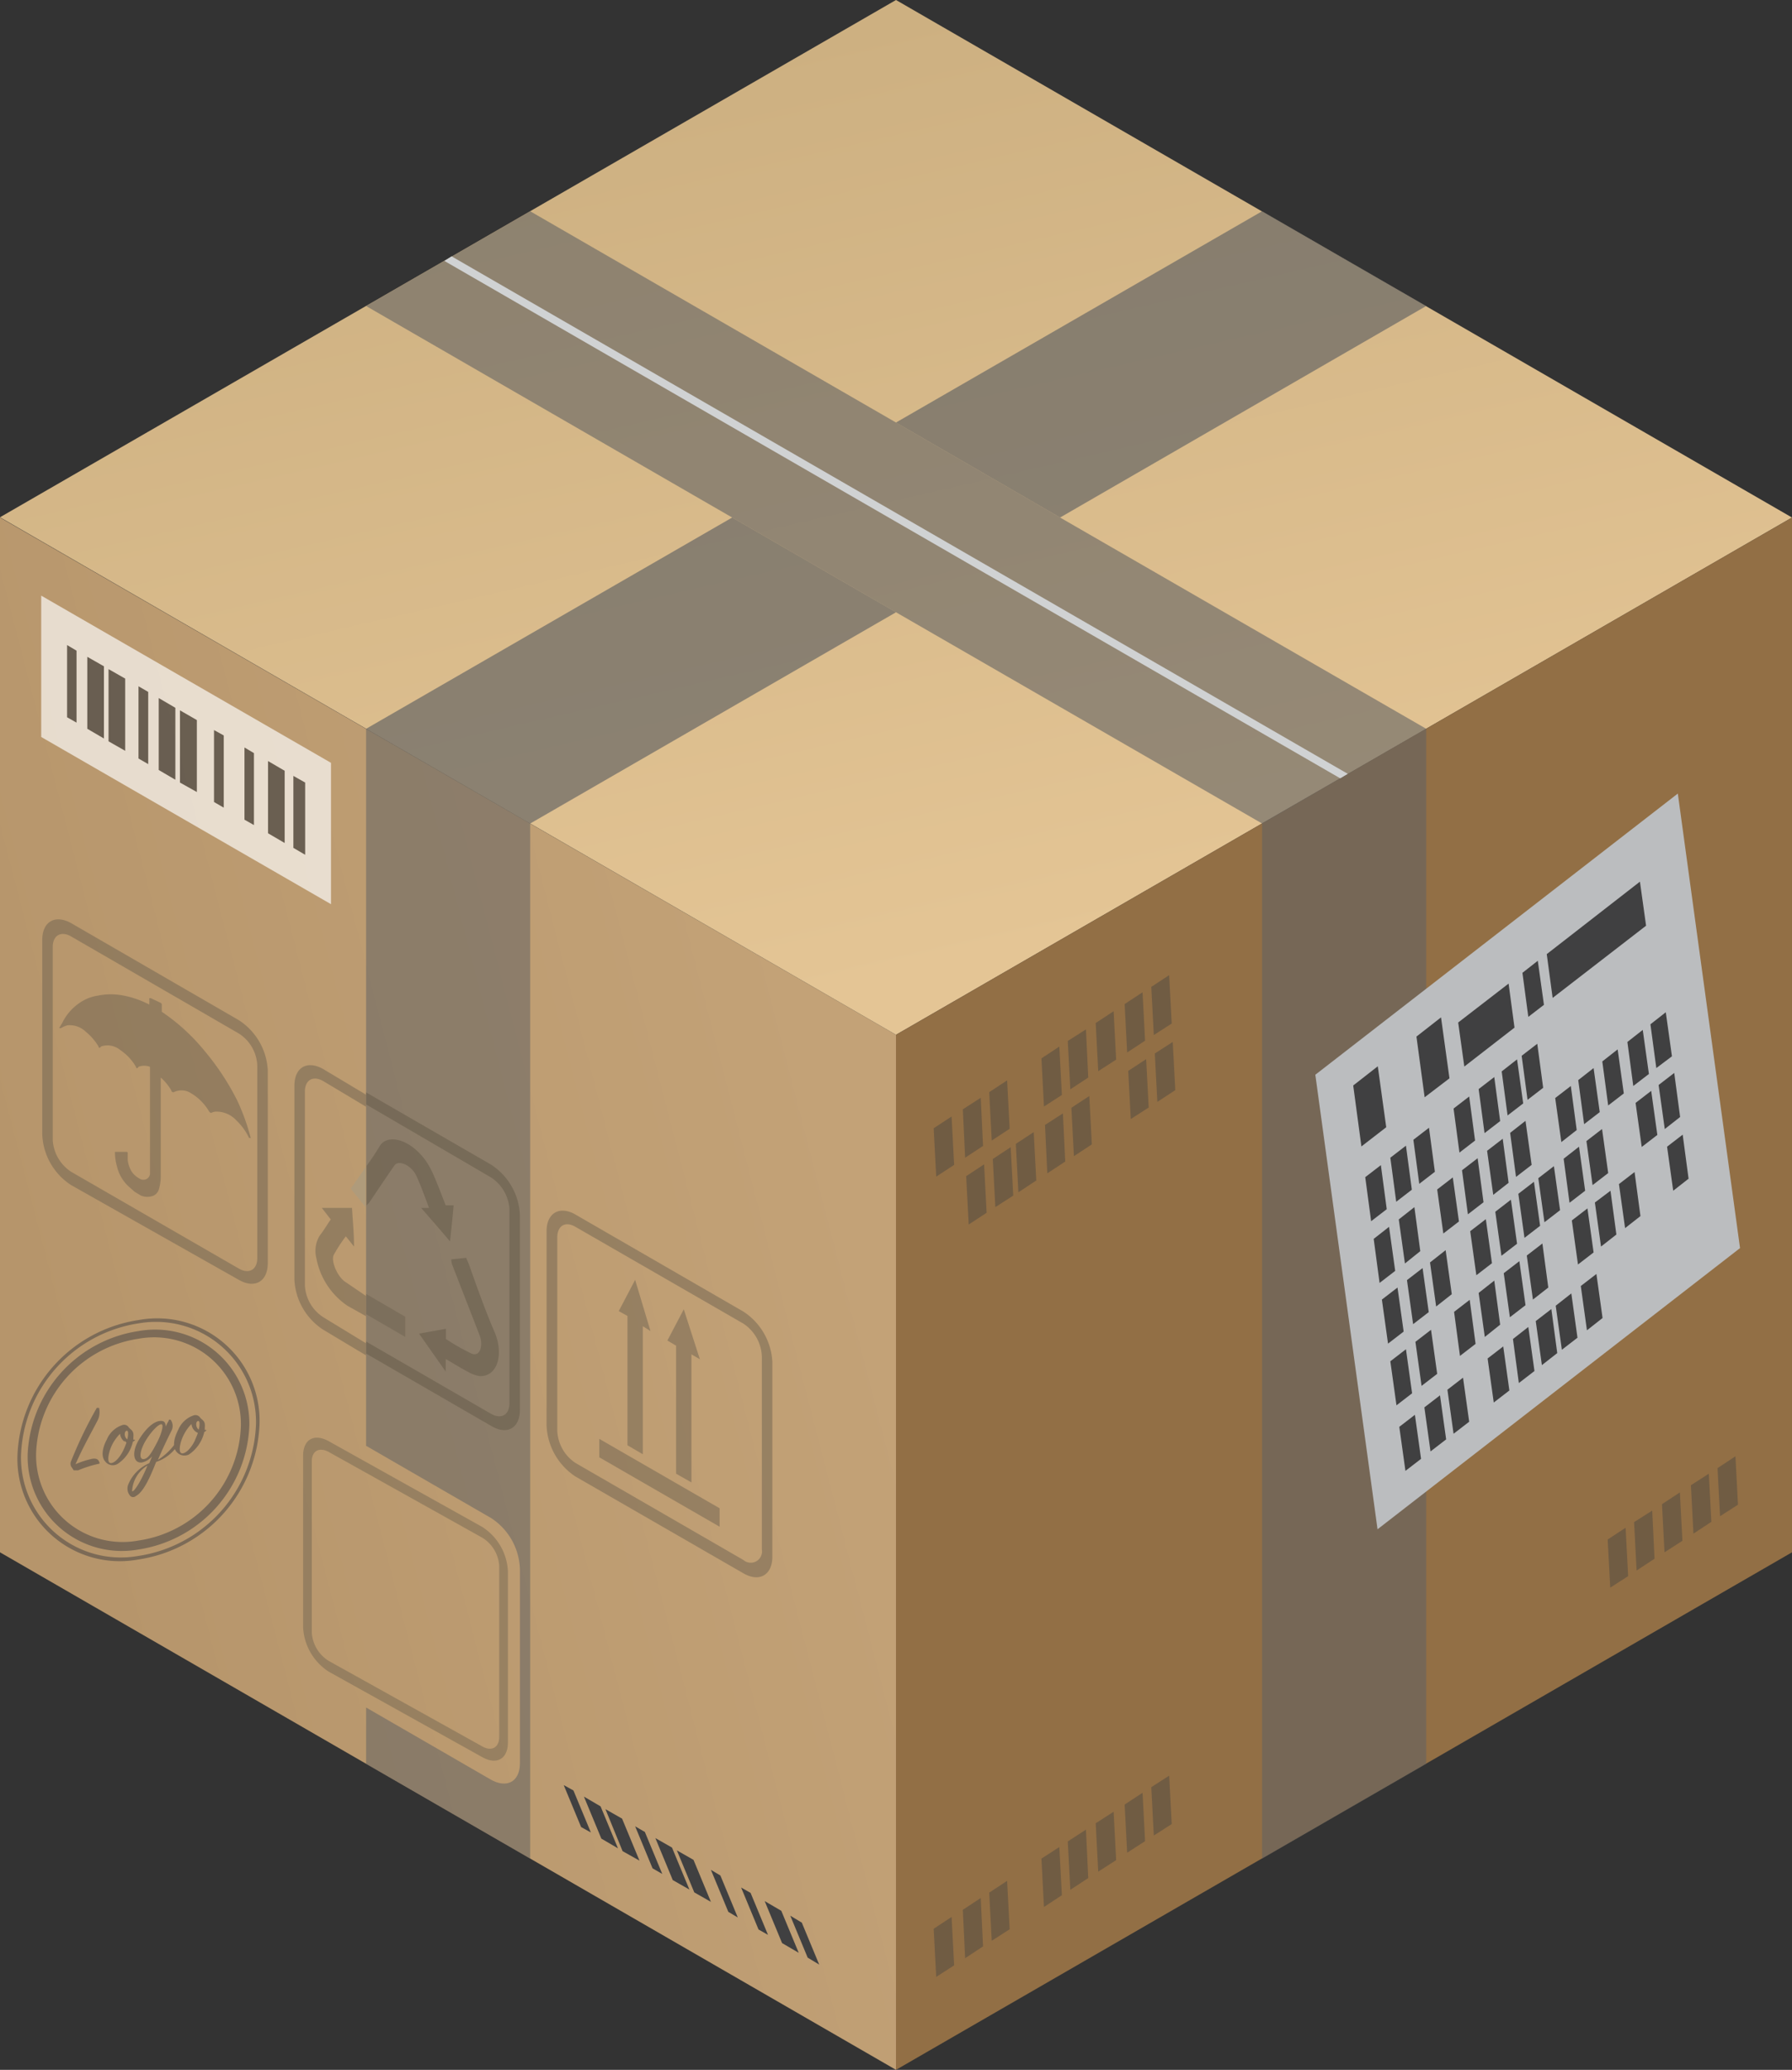 <svg xmlns="http://www.w3.org/2000/svg" xmlns:xlink="http://www.w3.org/1999/xlink" width="353.175" height="407.815" viewBox="0 0 353.175 407.815">
  <rect x="0" y="0" width="353.175" height="407.815" fill="#333333" stroke="none"/>
  <defs>
    <linearGradient id="linear-gradient" x1="0.108" y1="0.676" x2="0.898" y2="0.322" gradientUnits="objectBoundingBox">
      <stop offset="0" stop-color="#b6956b"/>
      <stop offset="1" stop-color="#c3a277"/>
    </linearGradient>
    <linearGradient id="linear-gradient-2" x1="0.336" y1="0.09" x2="0.653" y2="0.882" gradientUnits="objectBoundingBox">
      <stop offset="0" stop-color="#cdb081"/>
      <stop offset="1" stop-color="#e4c595"/>
    </linearGradient>
    <linearGradient id="linear-gradient-3" x1="-10.922" y1="0.69" x2="-10.167" y2="0.312" gradientUnits="objectBoundingBox">
      <stop offset="0.13" stop-color="#a78258"/>
      <stop offset="0.51" stop-color="#a27d53"/>
      <stop offset="1" stop-color="#926f45"/>
    </linearGradient>
  </defs>
  <g id="t1-box" transform="translate(102.997 42.98)">
    <g id="boxes_set_1" data-name="boxes set_1" transform="translate(-102.997 -42.98)">
      <g id="Group_58762" data-name="Group 58762">
        <path id="Path_130702" data-name="Path 130702" d="M6.59,229.113,183.177,331.079V127.146L6.59,25.23Z" transform="translate(-6.59 76.737)" fill="url(#linear-gradient)"/>
        <path id="Path_130703" data-name="Path 130703" d="M6.59,106.936,183.177,208.9,359.765,106.987,183.177,5.02Z" transform="translate(-6.59 -5.02)" fill="url(#linear-gradient-2)"/>
        <path id="Path_130704" data-name="Path 130704" d="M218.177,229.113,41.59,331.079V127.146L218.177,25.23Z" transform="translate(134.997 76.737)" fill="url(#linear-gradient-3)"/>
        <g id="Group_58759" data-name="Group 58759" transform="translate(8.123 117.355)" opacity="0.66">
          <path id="Path_130705" data-name="Path 130705" d="M65.313,61.226,8.2,28.28V56.13L65.313,89.076Z" transform="translate(-8.2 -28.28)" fill="#fff"/>
          <path id="Path_130706" data-name="Path 130706" d="M11.077,31.32,9.21,30.21V44.438l1.867,1.06Z" transform="translate(-4.114 -20.472)" fill="#404041"/>
          <path id="Path_130707" data-name="Path 130707" d="M13.279,32.537,10,30.67V44.847l3.279,1.917Z" transform="translate(-0.918 -18.612)" fill="#404041"/>
          <path id="Path_130708" data-name="Path 130708" d="M14.109,33.017,10.83,31.15V45.378l3.279,1.867Z" transform="translate(2.439 -16.67)" fill="#404041"/>
          <path id="Path_130709" data-name="Path 130709" d="M13.917,32.93,12,31.82V46.048l1.917,1.11Z" transform="translate(7.172 -13.959)" fill="#404041"/>
          <path id="Path_130710" data-name="Path 130710" d="M16.867,34.59,14.95,33.53V47.707l1.917,1.11Z" transform="translate(19.106 -7.042)" fill="#404041"/>
          <path id="Path_130711" data-name="Path 130711" d="M18.007,35.32,16.14,34.21V48.438l1.867,1.06Z" transform="translate(23.92 -4.291)" fill="#404041"/>
          <path id="Path_130712" data-name="Path 130712" d="M16.069,34.2,12.79,32.28V46.457l3.279,1.917Z" transform="translate(10.368 -12.099)" fill="#404041"/>
          <path id="Path_130713" data-name="Path 130713" d="M16.95,34.677,13.62,32.76V46.988l3.33,1.867Z" transform="translate(13.726 -10.157)" fill="#404041"/>
          <path id="Path_130714" data-name="Path 130714" d="M20.339,36.657,17.06,34.74V48.968l3.279,1.917Z" transform="translate(27.642 -2.147)" fill="#404041"/>
          <path id="Path_130715" data-name="Path 130715" d="M20.371,36.632,18.05,35.32V49.5l2.321,1.362Z" transform="translate(31.647 0.199)" fill="#404041"/>
        </g>
        <path id="Path_130769" data-name="Path 130769" d="M20.89,66.854,53.231,85.522l72.1-41.624L93.039,25.23Z" transform="translate(51.259 76.737)" fill="rgba(99,99,99,0.67)"/>
        <path id="Path_130770" data-name="Path 130770" d="M146.079,31.938,113.739,13.27,41.59,54.894,73.931,73.612Z" transform="translate(134.997 28.354)" fill="rgba(99,99,99,0.67)"/>
        <path id="Path_130771" data-name="Path 130771" d="M157.669,73.612,125.329,54.894,53.231,13.27,20.89,31.938,93.039,73.612l32.29,18.668L197.477,133.9l32.341-18.668Z" transform="translate(51.259 28.354)" fill="rgba(99,99,99,0.6)"/>
        <path id="Path_130772" data-name="Path 130772" d="M200.537,117.9,23.95,15.938l1.413-.908L202,117Z" transform="translate(63.637 35.474)" fill="#d0d2d3"/>
        <path id="Path_130773" data-name="Path 130773" d="M88.231,237.413V33.48L55.89,52.1V256.081Z" transform="translate(192.846 110.111)" fill="rgba(99,99,99,0.59)"/>
        <path id="Path_130774" data-name="Path 130774" d="M37.608,55.052a38.9,38.9,0,0,0-7.618-7.164l-.858-.605V45.97a.454.454,0,0,0-.252-.454l-1.917-.908h-.3a10.493,10.493,0,0,1,0,1.261h0A18.567,18.567,0,0,0,21.614,44.1a12.664,12.664,0,0,0-5.045,0,8.526,8.526,0,0,0-2.775.908A10.09,10.09,0,0,0,9.556,49.4L8.9,50.511h.353a5.649,5.649,0,0,1,1.261-.555,4.541,4.541,0,0,1,3.633,1.261,11,11,0,0,1,2.523,2.926c0,.3.3.353.454,0a3.885,3.885,0,0,1,3.784.656,10.091,10.091,0,0,1,3.128,3.33c0,.353.353.353.5,0a3.179,3.179,0,0,1,2.27,0V79.27a1.314,1.314,0,0,1-2.018.908,4.339,4.339,0,0,1-1.564-1.362,5.55,5.55,0,0,1-.807-2.321q0-.605,0-1.211c0-.4,0-.353-.3-.4H19.9a10.091,10.091,0,0,0,.4,2.876,7.871,7.871,0,0,0,2.119,3.784l1.362,1.211,1.261.757h0a3.33,3.33,0,0,0,2.472,0,2.018,2.018,0,0,0,1.06-1.312,9.031,9.031,0,0,0,.353-2.674V60.249A10.091,10.091,0,0,1,31,62.771a.388.388,0,0,0,.5.353,3.431,3.431,0,0,1,3.027,0,10.091,10.091,0,0,1,3.885,3.734s.252.4.454.353a2.422,2.422,0,0,1,.858-.252,5.348,5.348,0,0,1,4.137,1.766,11.5,11.5,0,0,1,2.472,3.431h.252c.252,0,0,0,0-.3a43.339,43.339,0,0,0-2.573-7.063A49.949,49.949,0,0,0,37.608,55.052Z" transform="translate(2.755 152.06)" fill="rgba(110,99,80,0.5)"/>
        <path id="Path_130775" data-name="Path 130775" d="M46.988,60.791,13.941,41.669c-3.179-1.766-5.7-.3-5.7,3.33V83.193a12.462,12.462,0,0,0,5.7,10.091l33.047,18.668c3.179,1.816,5.7.3,5.7-3.279V70.63a12.512,12.512,0,0,0-5.7-9.838Zm3.633,46.871c0,2.27-1.615,3.229-3.633,2.069L13.941,90.66A8.022,8.022,0,0,1,10.309,84.4V46.362c0-2.27,1.615-3.229,3.633-2.069L46.988,63.415a7.871,7.871,0,0,1,3.633,6.256Z" transform="translate(0.085 140.216)" fill="rgba(110,99,80,0.5)"/>
        <path id="Path_130776" data-name="Path 130776" d="M53.747,78.757l-30.272-16.9c-2.926-1.615-5.045-.3-5.045,2.876v33.8a11.049,11.049,0,0,0,5.045,8.728l30.272,16.851c2.876,1.615,5.045.3,5.045-2.876v-33.8a11,11,0,0,0-5.045-8.678Zm3.33,41.422c0,2.018-1.514,2.876-3.33,1.816L23.475,105.144a7.063,7.063,0,0,1-3.33-5.55V65.79c0-2.018,1.463-2.825,3.33-1.816l30.272,16.9a7.013,7.013,0,0,1,3.33,5.5Z" transform="translate(41.307 222.097)" fill="rgba(110,99,80,0.46)"/>
        <path id="Path_130777" data-name="Path 130777" d="M24.955,66.872c-1.615-.908-3.078-4.188-2.422-5.449A29.966,29.966,0,0,1,24.9,57.79l1.615,2.018c0-2.624-.252-5.045-.4-7.618H20.162l1.766,2.27c-.757,1.11-1.413,2.22-2.17,3.179a5.8,5.8,0,0,0-.656,4.49,14.531,14.531,0,0,0,6.1,9.334l3.683,2.069V69.546Z" transform="translate(43.258 185.799)" fill="rgba(110,99,80,0.5)"/>
        <path id="Path_130778" data-name="Path 130778" d="M20.795,54.132a8.574,8.574,0,0,0-.5.706l2.926,3.633h0V50.6C22.46,51.76,21.6,52.921,20.795,54.132Z" transform="translate(48.831 179.367)" fill="#af9b7b"/>
        <path id="Path_130779" data-name="Path 130779" d="M23.791,96.285a7.921,7.921,0,0,1-3.633-6.256V51.835c0-2.321,1.615-3.229,3.633-2.069l8.426,5.045V52.441L23.791,47.4c-3.179-1.816-5.7-.353-5.7,3.279V88.919a12.512,12.512,0,0,0,5.7,9.838l8.426,5.045v-2.371Z" transform="translate(39.932 163.248)" fill="rgba(110,99,80,0.5)"/>
        <g id="Group_58761" data-name="Group 58761" transform="translate(107.718 238.53)">
          <path id="Path_130780" data-name="Path 130780" d="M34.375,88.541,37.4,90.257V65.03l1.665.959L35.889,56.15,32.66,62.305l1.715,1.009Z" transform="translate(-8.846 -36.711)" fill="rgba(110,99,80,0.5)"/>
          <path id="Path_130781" data-name="Path 130781" d="M32.475,87.593,35.5,89.359V64.132l1.514.959L33.989,55,30.76,61.155l1.715.959Z" transform="translate(-16.532 -41.364)" fill="rgba(110,99,80,0.5)"/>
          <path id="Path_130782" data-name="Path 130782" d="M30,64.843,53.713,78.516V74.883L30,61.21Z" transform="translate(-19.607 -16.242)" fill="rgba(110,99,80,0.5)"/>
          <path id="Path_130783" data-name="Path 130783" d="M66.739,72.19l-33.1-19.122c-3.128-1.816-5.7-.3-5.7,3.279V94.591a12.664,12.664,0,0,0,5.7,10.091l33.1,19.071c3.128,1.816,5.7.353,5.7-3.279V82.028a12.613,12.613,0,0,0-5.7-9.838Zm3.633,46.871a2.22,2.22,0,0,1-3.633,2.069l-33.1-19.122a8.022,8.022,0,0,1-3.582-6.256V57.558c0-2.321,1.615-3.229,3.582-2.069l33.1,19.071a8.123,8.123,0,0,1,3.633,6.509Z" transform="translate(-27.94 -52.297)" fill="rgba(110,99,80,0.5)"/>
        </g>
        <path id="Path_130784" data-name="Path 130784" d="M20.89,174.75l24.621,14.228a12.462,12.462,0,0,1,5.7,10.091v38.193c0,3.633-2.523,5.045-5.7,3.279L20.89,226.313v11.1l32.341,18.668V52.148L20.89,33.48Z" transform="translate(51.259 110.111)" fill="rgba(99,99,99,0.54)"/>
        <path id="Path_130785" data-name="Path 130785" d="M29.569,55.7l5.348,13.774c.757,2.069,0,4.238-1.615,3.532a40.36,40.36,0,0,1-5.045-2.876V68.116l-5.3.959,1.06,1.514,4.188,5.954h0V74.069c1.665.959,3.179,1.917,4.743,2.724a6.105,6.105,0,0,0,2.069.656c3.582,0,4.591-4.591,2.825-8.678s-3.481-8.88-5.045-13.32l-.555-1.312-2.926.3A2.941,2.941,0,0,0,29.569,55.7Z" transform="translate(59.632 193.688)" fill="rgba(110,99,80,0.69)"/>
        <path id="Path_130786" data-name="Path 130786" d="M28.609,64.026V60.04l-.959-.555L20.89,55.55v3.986l6.761,3.935Z" transform="translate(51.259 199.392)" fill="rgba(110,99,80,0.5)"/>
        <path id="Path_130787" data-name="Path 130787" d="M26.409,54.641c.858-1.16,3.38,0,4.339,2.119s1.665,4.137,2.472,6.256H31.657c1.968,2.27,3.834,4.389,5.7,6.609.252-2.422.5-4.692.706-7.114H36.5c-.807-2.069-1.564-4.087-2.422-6.054a17.1,17.1,0,0,0-1.463-2.674c-3.128-4.389-7.618-5.449-9.132-2.926-.807,1.362-1.665,2.624-2.573,3.885v7.77l.454-.454C22.979,59.687,24.744,57.013,26.409,54.641Z" transform="translate(51.339 174.973)" fill="rgba(110,99,80,0.69)"/>
        <path id="Path_130788" data-name="Path 130788" d="M51.213,110.192V72a12.462,12.462,0,0,0-5.7-10.091L20.89,47.68v2.371L45.511,64.431a8.022,8.022,0,0,1,3.633,6.256v38.244c0,2.27-1.615,3.229-3.633,2.069L20.89,96.771v2.371L45.511,113.37C48.69,115.288,51.213,113.825,51.213,110.192Z" transform="translate(51.259 167.555)" fill="rgba(110,99,80,0.69)"/>
        <g id="Group_58760" data-name="Group 58760" transform="translate(259.23 156.355)">
          <path id="Path_130716" data-name="Path 130716" d="M141.672,125.565l-71.442,55.4L57.97,91.408l71.442-55.4Z" transform="translate(-57.97 -36.01)" fill="#bbbdbf"/>
          <path id="Path_130717" data-name="Path 130717" d="M65.958,58.668l-4.894,3.784L59.45,50.444l4.844-3.784Z" transform="translate(-51.983 7.073)" fill="#404041"/>
          <path id="Path_130718" data-name="Path 130718" d="M68.428,56.758l-4.894,3.734L61.92,48.534l4.844-3.784Z" transform="translate(-41.991 -0.654)" fill="#404041"/>
          <path id="Path_130719" data-name="Path 130719" d="M74.65,52.108l-9.889,7.669L63.55,51.1l9.939-7.669Z" transform="translate(-35.397 -5.993)" fill="#404041"/>
          <path id="Path_130720" data-name="Path 130720" d="M64.158,59.2,61.08,61.569l-1.16-8.678L63,50.52Z" transform="translate(-50.082 22.688)" fill="#404041"/>
          <path id="Path_130721" data-name="Path 130721" d="M65.138,58.438,62.06,60.809,60.9,52.131l3.078-2.371Z" transform="translate(-46.117 19.614)" fill="#404041"/>
          <path id="Path_130722" data-name="Path 130722" d="M66.038,57.738,62.96,60.109,61.8,51.431l3.078-2.371Z" transform="translate(-42.476 16.782)" fill="#404041"/>
          <path id="Path_130723" data-name="Path 130723" d="M67.608,56.518,64.53,58.889l-1.16-8.678,3.078-2.371Z" transform="translate(-36.125 11.847)" fill="#404041"/>
          <path id="Path_130724" data-name="Path 130724" d="M68.588,55.758,65.51,58.129l-1.16-8.678,3.078-2.371Z" transform="translate(-32.161 8.772)" fill="#404041"/>
          <path id="Path_130725" data-name="Path 130725" d="M69.488,55.068,66.41,57.439l-1.16-8.678,3.027-2.371Z" transform="translate(-28.52 5.981)" fill="#404041"/>
          <path id="Path_130726" data-name="Path 130726" d="M70.268,54.458,67.19,56.829l-1.16-8.678,3.078-2.371Z" transform="translate(-25.364 3.513)" fill="#404041"/>
          <path id="Path_130727" data-name="Path 130727" d="M64.488,61.608,61.41,63.979,60.25,55.3l3.027-2.371Z" transform="translate(-48.747 32.437)" fill="#404041"/>
          <path id="Path_130728" data-name="Path 130728" d="M65.468,60.838,62.441,63.26,61.23,54.582l3.078-2.422Z" transform="translate(-44.782 29.322)" fill="#404041"/>
          <path id="Path_130729" data-name="Path 130729" d="M67.019,59.678l-3.078,2.371L62.73,53.371,65.808,51Z" transform="translate(-38.714 24.63)" fill="#404041"/>
          <path id="Path_130730" data-name="Path 130730" d="M67.938,58.928,64.86,61.3,63.7,52.621l3.078-2.371Z" transform="translate(-34.79 21.596)" fill="#404041"/>
          <path id="Path_130731" data-name="Path 130731" d="M68.918,58.168l-3.027,2.371L64.68,51.861l3.078-2.371Z" transform="translate(-30.826 18.521)" fill="#404041"/>
          <path id="Path_130732" data-name="Path 130732" d="M69.818,57.468,66.74,59.839l-1.16-8.678,3.027-2.371Z" transform="translate(-27.185 15.69)" fill="#404041"/>
          <path id="Path_130733" data-name="Path 130733" d="M71.578,56.108l-3.027,2.371L67.34,49.8l3.078-2.371Z" transform="translate(-20.065 10.188)" fill="#404041"/>
          <path id="Path_130734" data-name="Path 130734" d="M72.478,55.408,69.4,57.779,68.24,49.1l3.027-2.371Z" transform="translate(-16.424 7.356)" fill="#404041"/>
          <path id="Path_130735" data-name="Path 130735" d="M73.418,54.678,70.34,57.049l-1.16-8.678L72.207,46Z" transform="translate(-12.622 4.403)" fill="#404041"/>
          <path id="Path_130736" data-name="Path 130736" d="M74.4,53.918,71.32,56.289l-1.16-8.678,3.027-2.371Z" transform="translate(-8.657 1.329)" fill="#404041"/>
          <path id="Path_130737" data-name="Path 130737" d="M75.3,53.228,72.22,55.549l-1.16-8.628,3.027-2.371Z" transform="translate(-5.016 -1.463)" fill="#404041"/>
          <path id="Path_130738" data-name="Path 130738" d="M64.859,63.978l-3.078,2.371L60.57,57.671,63.648,55.3Z" transform="translate(-47.452 42.025)" fill="#404041"/>
          <path id="Path_130739" data-name="Path 130739" d="M65.839,63.218l-3.078,2.371L61.55,56.911l3.078-2.371Z" transform="translate(-43.488 38.95)" fill="#404041"/>
          <path id="Path_130740" data-name="Path 130740" d="M66.739,62.518,63.661,64.94,62.45,56.262l3.078-2.422Z" transform="translate(-39.847 36.119)" fill="#404041"/>
          <path id="Path_130741" data-name="Path 130741" d="M68.309,61.308l-3.078,2.371L64.02,55,67.1,52.63Z" transform="translate(-33.496 31.224)" fill="#404041"/>
          <path id="Path_130742" data-name="Path 130742" d="M69.289,60.548l-3.078,2.371L65,54.241l3.078-2.371Z" transform="translate(-29.531 28.149)" fill="#404041"/>
          <path id="Path_130743" data-name="Path 130743" d="M70.189,59.848l-3.078,2.371L65.9,53.541l3.078-2.371Z" transform="translate(-25.89 25.318)" fill="#404041"/>
          <path id="Path_130744" data-name="Path 130744" d="M70.969,59.238l-3.078,2.371L66.68,52.931l3.078-2.371Z" transform="translate(-22.735 22.85)" fill="#404041"/>
          <path id="Path_130745" data-name="Path 130745" d="M71.908,58.478,68.83,60.849l-1.16-8.678L70.7,49.8Z" transform="translate(-18.73 19.775)" fill="#404041"/>
          <path id="Path_130746" data-name="Path 130746" d="M72.849,57.788l-3.078,2.371L68.56,51.481l3.078-2.371Z" transform="translate(-15.13 16.984)" fill="#404041"/>
          <path id="Path_130747" data-name="Path 130747" d="M74.769,56.3l-3.078,2.371L70.48,49.991l3.078-2.371Z" transform="translate(-7.363 10.957)" fill="#404041"/>
          <path id="Path_130748" data-name="Path 130748" d="M75.618,55.6l-3.027,2.371L71.38,49.291l3.078-2.371Z" transform="translate(-3.722 8.125)" fill="#404041"/>
          <path id="Path_130749" data-name="Path 130749" d="M65.539,68.948l-3.078,2.371L61.25,62.641l3.078-2.371Z" transform="translate(-44.701 62.13)" fill="#404041"/>
          <path id="Path_130750" data-name="Path 130750" d="M66.519,68.188l-3.078,2.371L62.23,61.881l3.078-2.371Z" transform="translate(-40.737 59.056)" fill="#404041"/>
          <path id="Path_130751" data-name="Path 130751" d="M67.419,67.5l-3.078,2.371L63.13,61.191l3.078-2.371Z" transform="translate(-37.096 56.264)" fill="#404041"/>
          <path id="Path_130752" data-name="Path 130752" d="M68.989,66.278l-3.078,2.371L64.7,59.971,67.778,57.6Z" transform="translate(-30.745 51.329)" fill="#404041"/>
          <path id="Path_130753" data-name="Path 130753" d="M69.928,65.518,66.85,67.889l-1.16-8.678,3.027-2.371Z" transform="translate(-26.74 48.255)" fill="#404041"/>
          <path id="Path_130754" data-name="Path 130754" d="M70.818,64.818l-3.027,2.371L66.58,58.511l3.078-2.371Z" transform="translate(-23.14 45.423)" fill="#404041"/>
          <path id="Path_130755" data-name="Path 130755" d="M71.649,64.258,68.571,66.63,67.36,57.952l3.078-2.422Z" transform="translate(-19.984 42.955)" fill="#404041"/>
          <path id="Path_130756" data-name="Path 130756" d="M72.629,63.448,69.551,65.87,68.34,57.141l3.078-2.371Z" transform="translate(-16.02 39.881)" fill="#404041"/>
          <path id="Path_130757" data-name="Path 130757" d="M65.189,66.388l-3.078,2.371L60.9,60.081l3.078-2.371Z" transform="translate(-46.117 51.774)" fill="#404041"/>
          <path id="Path_130758" data-name="Path 130758" d="M66.169,65.628,63.091,68,61.88,59.321l3.078-2.371Z" transform="translate(-42.153 48.7)" fill="#404041"/>
          <path id="Path_130759" data-name="Path 130759" d="M67.628,64.458,64.55,66.829l-1.16-8.678,3.078-2.371Z" transform="translate(-36.044 43.967)" fill="#404041"/>
          <path id="Path_130760" data-name="Path 130760" d="M68.588,63.708,65.561,66.13,64.35,57.452l3.078-2.422Z" transform="translate(-32.161 40.933)" fill="#404041"/>
          <path id="Path_130761" data-name="Path 130761" d="M69.619,62.948l-3.078,2.371L65.33,56.641l3.078-2.371Z" transform="translate(-28.196 37.858)" fill="#404041"/>
          <path id="Path_130762" data-name="Path 130762" d="M70.468,62.258l-3.027,2.371L66.23,55.951l3.078-2.371Z" transform="translate(-24.555 35.067)" fill="#404041"/>
          <path id="Path_130763" data-name="Path 130763" d="M72.279,60.888,69.2,63.259,67.99,54.581l3.078-2.371Z" transform="translate(-17.436 29.525)" fill="#404041"/>
          <path id="Path_130764" data-name="Path 130764" d="M73.128,60.148,70.1,62.519,68.89,53.841l3.078-2.321Z" transform="translate(-13.795 26.733)" fill="#404041"/>
          <path id="Path_130765" data-name="Path 130765" d="M74.068,59.468l-3.027,2.371L69.83,53.161l3.078-2.371Z" transform="translate(-9.992 23.78)" fill="#404041"/>
          <path id="Path_130766" data-name="Path 130766" d="M75.948,58.008l-3.027,2.371L71.71,51.7l3.078-2.371Z" transform="translate(-2.387 17.874)" fill="#404041"/>
          <path id="Path_130767" data-name="Path 130767" d="M70.3,51.218,67.22,53.589l-1.16-8.678,3.027-2.371Z" transform="translate(-25.243 -9.594)" fill="#404041"/>
          <path id="Path_130768" data-name="Path 130768" d="M86.586,48.128,68.17,62.356l-1.16-8.628L85.375,39.45Z" transform="translate(-21.4 -22.094)" fill="#404041"/>
        </g>
      </g>
      <g id="Group_58764" data-name="Group 58764" transform="translate(3.428 259.748)" opacity="0.5">
        <g id="Group_58763" data-name="Group 58763" transform="translate(10.469 17.645)">
          <path id="Path_130789" data-name="Path 130789" d="M13.358,70.091c.959-.252,1.463,0,1.665.605s0,0,0,.3a22,22,0,0,0-4.188,1.312H9.978l-.5-.757a1.261,1.261,0,0,1,0-1.11A83.957,83.957,0,0,1,14.519,60h.454a3.712,3.712,0,0,1-.454,2.775c-.757,1.514-2.775,5.045-4.188,8.325a16.8,16.8,0,0,1,3.027-1.009Z" transform="translate(-9.344 -60)" fill="#414042"/>
          <path id="Path_130790" data-name="Path 130790" d="M16.559,64a7.013,7.013,0,0,1-3.027,4.389,1.867,1.867,0,0,1-2.422-.5c-.858-.959-.555-2.674.3-4.289a5.045,5.045,0,0,1,3.078-2.876,1.059,1.059,0,0,1,1.261.454c.454.555,1.06.605.908,1.968v.454h.353A.858.858,0,0,1,16.559,64Zm-1.615,0a2.119,2.119,0,0,1-.908-1.564A8.677,8.677,0,0,0,12.573,64.4c-.807,1.564-1.11,3.38-.605,3.734s1.715-.454,2.674-2.371a13.574,13.574,0,0,0,.656-1.615.757.757,0,0,1-.353-.4Zm.656-1.766c0-.605-.5-.454-.605,0a1.312,1.312,0,0,0,.454,1.312A3.935,3.935,0,0,0,15.6,61.98Z" transform="translate(-4.271 -57.338)" fill="#414042"/>
          <path id="Path_130791" data-name="Path 130791" d="M17.226,68.805c-1.06,2.674-2.422,5.9-3.986,6.71a.807.807,0,0,1-1.11,0,2.169,2.169,0,0,1-.4-2.27,7.77,7.77,0,0,1,4.137-4.188l.555-1.362a3.582,3.582,0,0,1-1.968,1.211c-1.766.252-2.119-2.069-.555-4.591s3.078-3.481,4.036-3.582,1.16.4,1.16,1.11a12.206,12.206,0,0,1,.605-1.16c0-.3.353-.3.5,0a2.069,2.069,0,0,1,0,2.069c-.605,1.211-1.816,3.683-2.624,5.651a12.311,12.311,0,0,0,3.481-3.33h.3a1.867,1.867,0,0,1-.4,1.16,8.174,8.174,0,0,1-3.734,2.573Zm-4.743,5.752c.252.353,1.766-1.867,3.027-5.045a6.307,6.307,0,0,0-3.027,5.045Zm5.752-13.168c-.605,0-2.018,1.463-3.078,3.229S13.745,68.25,14.7,68.25s1.715-1.413,2.674-3.229S18.79,61.338,18.235,61.388Z" transform="translate(-0.347 -58.159)" fill="#414042"/>
          <path id="Path_130792" data-name="Path 130792" d="M19.349,63.61a7.265,7.265,0,0,1-3.027,4.44,2.018,2.018,0,0,1-2.422-.5c-.858-1.009-.555-2.674.3-4.339a5.045,5.045,0,0,1,3.078-2.876,1.11,1.11,0,0,1,1.261.454c.454.555,1.06.605.908,1.968v.454H19.8A.858.858,0,0,1,19.349,63.61Zm-1.615,0a2.119,2.119,0,0,1-.908-1.564,8.022,8.022,0,0,0-1.463,2.018c-.807,1.514-1.11,3.33-.605,3.683s1.715-.454,2.674-2.321c.252-.605.5-1.16.656-1.615Zm.656-1.766c0-.605-.5-.454-.605,0a1.413,1.413,0,0,0,.454,1.312,3.935,3.935,0,0,0,.151-1.564Z" transform="translate(7.015 -58.867)" fill="#414042"/>
        </g>
        <path id="Path_130793" data-name="Path 130793" d="M29.52,100.272A18.567,18.567,0,0,1,7.673,81.6,25.681,25.681,0,0,1,29.52,57.235,18.567,18.567,0,0,1,51.366,75.9,25.731,25.731,0,0,1,29.52,100.272Zm0-41.523a23.663,23.663,0,0,0-20.181,22.6A17.053,17.053,0,0,0,29.52,98.506,23.612,23.612,0,0,0,49.7,75.9,17.1,17.1,0,0,0,29.52,58.748Z" transform="translate(-5.652 -54.726)" fill="#414042"/>
        <path id="Path_130794" data-name="Path 130794" d="M31.137,104.016A20.181,20.181,0,0,1,7.272,83.835,28.052,28.052,0,0,1,31.137,56.842,20.181,20.181,0,0,1,55,77.024,28.052,28.052,0,0,1,31.137,104.016Zm0-46.518A27.3,27.3,0,0,0,7.979,83.583,19.677,19.677,0,0,0,31.137,103.31,27.245,27.245,0,0,0,54.295,77.276,19.727,19.727,0,0,0,31.137,57.5Z" transform="translate(-7.269 -56.503)" fill="#414042"/>
      </g>
      <path id="Path_130795" data-name="Path 130795" d="M47.1,89.416l-3.532,2.27-.5-9.485,3.532-2.321Z" transform="translate(140.944 297.815)" fill="#404041" opacity="0.41"/>
      <path id="Path_130796" data-name="Path 130796" d="M48.186,88.676,44.654,91,44.2,81.461l3.532-2.321Z" transform="translate(145.556 294.821)" fill="#404041" opacity="0.41"/>
      <path id="Path_130797" data-name="Path 130797" d="M49.266,88.006l-3.532,2.27-.5-9.485,3.532-2.321Z" transform="translate(149.722 292.111)" fill="#404041" opacity="0.41"/>
      <path id="Path_130798" data-name="Path 130798" d="M51.306,86.635l-3.532,2.321-.5-9.536L50.8,77.15Z" transform="translate(157.975 286.771)" fill="#404041" opacity="0.41"/>
      <path id="Path_130799" data-name="Path 130799" d="M52.336,86.006,48.8,88.327l-.5-9.536,3.582-2.321Z" transform="translate(162.142 284.02)" fill="#404041" opacity="0.41"/>
      <path id="Path_130800" data-name="Path 130800" d="M53.426,85.306l-3.532,2.27-.5-9.536,3.532-2.27Z" transform="translate(166.551 281.189)" fill="#404041" opacity="0.41"/>
      <path id="Path_130801" data-name="Path 130801" d="M54.556,84.566l-3.532,2.27-.5-9.485,3.532-2.321Z" transform="translate(171.122 278.195)" fill="#404041" opacity="0.41"/>
      <path id="Path_130802" data-name="Path 130802" d="M55.6,83.9l-3.532,2.27-.5-9.536,3.532-2.27Z" transform="translate(175.329 275.485)" fill="#404041" opacity="0.41"/>
      <path id="Path_130803" data-name="Path 130803" d="M73.426,74.216l-3.532,2.27L69.39,67l3.532-2.321Z" transform="translate(247.458 236.326)" fill="#404041" opacity="0.41"/>
      <path id="Path_130804" data-name="Path 130804" d="M74.456,73.5l-3.532,2.321-.5-9.536L74,64.01Z" transform="translate(251.625 233.615)" fill="#404041" opacity="0.41"/>
      <path id="Path_130805" data-name="Path 130805" d="M75.546,72.836l-3.532,2.27-.5-9.485L75.042,63.3Z" transform="translate(256.034 230.743)" fill="#404041" opacity="0.41"/>
      <path id="Path_130806" data-name="Path 130806" d="M76.676,72.055l-3.532,2.321-.5-9.536,3.532-2.27Z" transform="translate(260.605 227.79)" fill="#404041" opacity="0.41"/>
      <path id="Path_130807" data-name="Path 130807" d="M77.716,71.426,74.185,73.7l-.5-9.485,3.532-2.321Z" transform="translate(264.813 225.039)" fill="#404041" opacity="0.41"/>
      <path id="Path_130808" data-name="Path 130808" d="M47.1,58.156l-3.532,2.321-.5-9.536,3.532-2.321Z" transform="translate(140.944 171.357)" fill="#404041" opacity="0.41"/>
      <path id="Path_130809" data-name="Path 130809" d="M48.186,57.375,44.654,59.7,44.2,50.16l3.532-2.27Z" transform="translate(145.556 168.404)" fill="#404041" opacity="0.41"/>
      <path id="Path_130810" data-name="Path 130810" d="M49.266,56.746l-3.532,2.321-.5-9.536,3.532-2.321Z" transform="translate(149.722 165.653)" fill="#404041" opacity="0.41"/>
      <path id="Path_130811" data-name="Path 130811" d="M51.306,55.426,47.775,57.7l-.5-9.485L50.8,45.89Z" transform="translate(157.975 160.314)" fill="#404041" opacity="0.41"/>
      <path id="Path_130812" data-name="Path 130812" d="M52.336,54.705,48.8,57.026l-.5-9.536,3.582-2.27Z" transform="translate(162.142 157.603)" fill="#404041" opacity="0.41"/>
      <path id="Path_130813" data-name="Path 130813" d="M53.426,54.046l-3.532,2.27-.5-9.485,3.532-2.321Z" transform="translate(166.551 154.731)" fill="#404041" opacity="0.41"/>
      <path id="Path_130814" data-name="Path 130814" d="M54.556,53.306l-3.532,2.321-.5-9.536,3.532-2.321Z" transform="translate(171.122 151.737)" fill="#404041" opacity="0.41"/>
      <path id="Path_130815" data-name="Path 130815" d="M55.6,52.636l-3.532,2.27-.5-9.485L55.092,43.1Z" transform="translate(175.329 149.027)" fill="#404041" opacity="0.41"/>
      <path id="Path_130816" data-name="Path 130816" d="M48.366,60.026l-3.532,2.321-.5-9.536,3.532-2.321Z" transform="translate(146.082 178.922)" fill="#404041" opacity="0.41"/>
      <path id="Path_130817" data-name="Path 130817" d="M49.406,59.356l-3.532,2.27-.5-9.485L48.9,49.82Z" transform="translate(150.289 176.212)" fill="#404041" opacity="0.41"/>
      <path id="Path_130818" data-name="Path 130818" d="M50.306,58.766l-3.532,2.321-.5-9.536L49.8,49.23Z" transform="translate(153.93 173.825)" fill="#404041" opacity="0.41"/>
      <path id="Path_130819" data-name="Path 130819" d="M51.4,57.985l-3.532,2.321L47.41,50.77l3.532-2.27Z" transform="translate(158.541 170.872)" fill="#404041" opacity="0.41"/>
      <path id="Path_130820" data-name="Path 130820" d="M52.476,57.356l-3.532,2.321-.5-9.536,3.532-2.321Z" transform="translate(162.708 168.121)" fill="#404041" opacity="0.41"/>
      <path id="Path_130821" data-name="Path 130821" d="M54.7,55.916l-3.532,2.27-.5-9.485,3.532-2.321Z" transform="translate(171.689 162.296)" fill="#404041" opacity="0.41"/>
      <path id="Path_130822" data-name="Path 130822" d="M55.736,55.2,52.2,57.516l-.5-9.536,3.532-2.27Z" transform="translate(175.896 159.585)" fill="#404041" opacity="0.41"/>
      <path id="Path_130823" data-name="Path 130823" d="M30.527,75.79,28.61,74.73,32.041,83l1.917,1.06Z" transform="translate(82.489 276.982)" fill="#404041"/>
      <path id="Path_130824" data-name="Path 130824" d="M32.679,77.1,29.4,75.18l3.431,8.274,3.279,1.917Z" transform="translate(85.684 278.802)" fill="#404041"/>
      <path id="Path_130825" data-name="Path 130825" d="M33.519,77.537,30.24,75.67l3.38,8.274,3.33,1.867Z" transform="translate(89.083 280.784)" fill="#404041"/>
      <path id="Path_130826" data-name="Path 130826" d="M33.317,77.45,31.4,76.34l3.431,8.274,1.917,1.11Z" transform="translate(93.775 283.495)" fill="#404041"/>
      <path id="Path_130827" data-name="Path 130827" d="M36.227,79.15,34.36,78.04l3.431,8.274,1.867,1.11Z" transform="translate(105.749 290.372)" fill="#404041"/>
      <path id="Path_130828" data-name="Path 130828" d="M37.407,79.79,35.54,78.73,38.971,87l1.867,1.06Z" transform="translate(110.523 293.163)" fill="#404041"/>
      <path id="Path_130829" data-name="Path 130829" d="M35.469,78.667,32.19,76.8l3.431,8.274L38.9,86.941Z" transform="translate(96.971 285.355)" fill="#404041"/>
      <path id="Path_130830" data-name="Path 130830" d="M36.309,79.147,33.03,77.28l3.431,8.274,3.279,1.867Z" transform="translate(100.369 287.297)" fill="#404041"/>
      <path id="Path_130831" data-name="Path 130831" d="M39.739,81.177,36.46,79.26l3.431,8.274,3.279,1.917Z" transform="translate(114.245 295.307)" fill="#404041"/>
      <path id="Path_130832" data-name="Path 130832" d="M39.73,81.192,37.46,79.83,40.891,88.1l2.27,1.362Z" transform="translate(118.29 297.613)" fill="#404041"/>
    </g>
  </g>
</svg>
